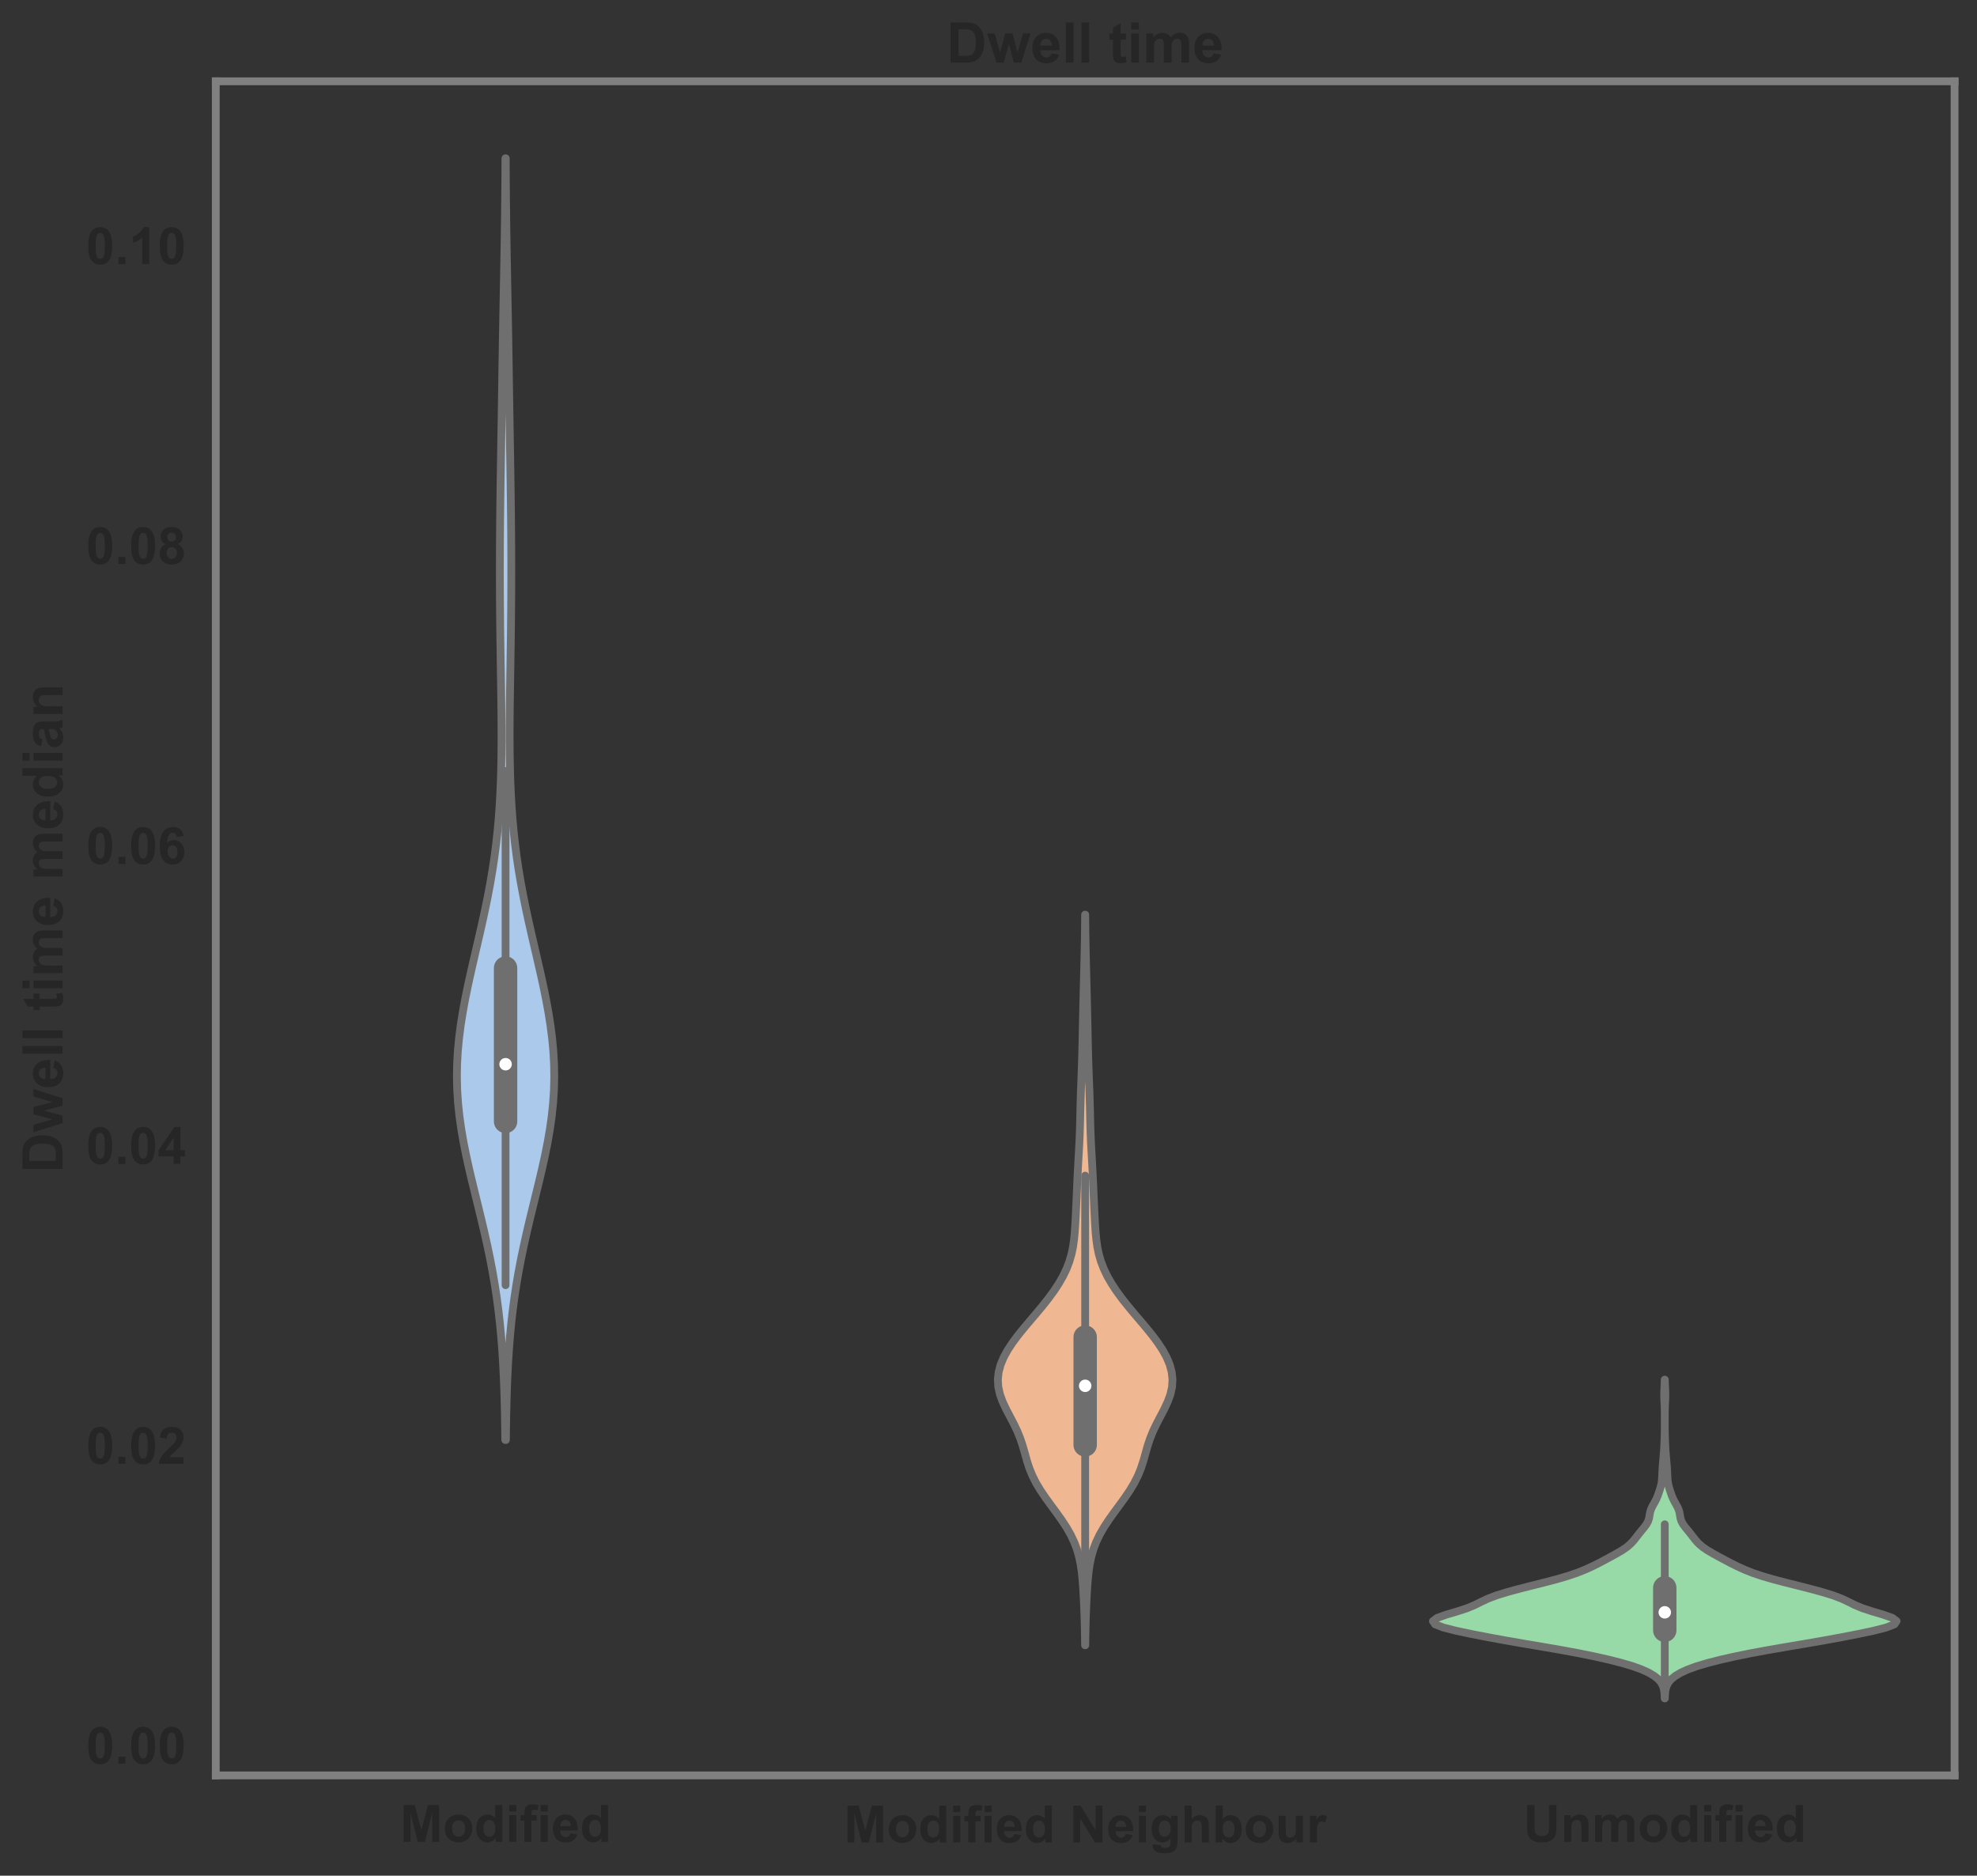 <?xml version="1.0" encoding="utf-8" standalone="no"?>
<!DOCTYPE svg PUBLIC "-//W3C//DTD SVG 1.1//EN"
  "http://www.w3.org/Graphics/SVG/1.1/DTD/svg11.dtd">
<!-- Created with matplotlib (https://matplotlib.org/) -->
<svg height="601.868pt" version="1.1" viewBox="0 0 634.447 601.868" width="634.447pt" xmlns="http://www.w3.org/2000/svg" xmlns:xlink="http://www.w3.org/1999/xlink">
 <rect x="0" y="0" width="634.447" height="601.868" fill="#333333" stroke="none"/>
 <defs>
  <style type="text/css">
*{stroke-linecap:butt;stroke-linejoin:round;}
  </style>
 </defs>
 <g id="figure_1">
  <g id="patch_1">
   <path d="M 0 601.868 
L 634.447 601.868 
L 634.447 0 
L 0 0 
z
" style="fill:none;"/>
  </g>
  <g id="axes_1">
   <g id="patch_2">
    <path d="M 69.247 569.684 
L 627.247 569.684 
L 627.247 26.084 
L 69.247 26.084 
z
" style="fill:none;"/>
   </g>
   <g id="matplotlib.axis_1">
    <g id="xtick_1">
     <g id="text_1">
      <!-- Modified -->
      <defs>
       <path d="M 7.078 0 
L 7.078 71.578 
L 28.719 71.578 
L 41.703 22.75 
L 54.547 71.578 
L 76.219 71.578 
L 76.219 0 
L 62.797 0 
L 62.797 56.344 
L 48.578 0 
L 34.672 0 
L 20.516 56.344 
L 20.516 0 
z
" id="Arial-BoldMT-77"/>
       <path d="M 4 26.656 
Q 4 33.5 7.375 39.891 
Q 10.75 46.297 16.922 49.656 
Q 23.094 53.031 30.719 53.031 
Q 42.484 53.031 50 45.391 
Q 57.516 37.75 57.516 26.078 
Q 57.516 14.312 49.922 6.562 
Q 42.328 -1.172 30.812 -1.172 
Q 23.688 -1.172 17.219 2.047 
Q 10.75 5.281 7.375 11.5 
Q 4 17.719 4 26.656 
z
M 18.062 25.922 
Q 18.062 18.219 21.719 14.109 
Q 25.391 10.016 30.766 10.016 
Q 36.141 10.016 39.766 14.109 
Q 43.406 18.219 43.406 26.031 
Q 43.406 33.641 39.766 37.734 
Q 36.141 41.844 30.766 41.844 
Q 25.391 41.844 21.719 37.734 
Q 18.062 33.641 18.062 25.922 
z
" id="Arial-BoldMT-111"/>
       <path d="M 54.734 0 
L 42 0 
L 42 7.625 
Q 38.812 3.172 34.484 1 
Q 30.172 -1.172 25.781 -1.172 
Q 16.844 -1.172 10.469 6.031 
Q 4.109 13.234 4.109 26.125 
Q 4.109 39.312 10.297 46.172 
Q 16.5 53.031 25.984 53.031 
Q 34.672 53.031 41.016 45.797 
L 41.016 71.578 
L 54.734 71.578 
z
M 18.109 27.047 
Q 18.109 18.75 20.406 15.047 
Q 23.734 9.672 29.688 9.672 
Q 34.422 9.672 37.734 13.688 
Q 41.062 17.719 41.062 25.734 
Q 41.062 34.672 37.844 38.594 
Q 34.625 42.531 29.594 42.531 
Q 24.703 42.531 21.406 38.641 
Q 18.109 34.766 18.109 27.047 
z
" id="Arial-BoldMT-100"/>
       <path d="M 7.172 58.891 
L 7.172 71.578 
L 20.906 71.578 
L 20.906 58.891 
z
M 7.172 0 
L 7.172 51.859 
L 20.906 51.859 
L 20.906 0 
z
" id="Arial-BoldMT-105"/>
       <path d="M 1.172 51.859 
L 8.797 51.859 
L 8.797 55.766 
Q 8.797 62.312 10.188 65.531 
Q 11.578 68.75 15.312 70.766 
Q 19.047 72.797 24.75 72.797 
Q 30.609 72.797 36.234 71.047 
L 34.375 61.469 
Q 31.109 62.25 28.078 62.25 
Q 25.094 62.25 23.797 60.859 
Q 22.516 59.469 22.516 55.516 
L 22.516 51.859 
L 32.766 51.859 
L 32.766 41.062 
L 22.516 41.062 
L 22.516 0 
L 8.797 0 
L 8.797 41.062 
L 1.172 41.062 
z
" id="Arial-BoldMT-102"/>
       <path d="M 37.203 16.5 
L 50.875 14.203 
Q 48.25 6.688 42.547 2.75 
Q 36.859 -1.172 28.328 -1.172 
Q 14.797 -1.172 8.297 7.672 
Q 3.172 14.75 3.172 25.531 
Q 3.172 38.422 9.906 45.719 
Q 16.656 53.031 26.953 53.031 
Q 38.531 53.031 45.219 45.391 
Q 51.906 37.75 51.609 21.969 
L 17.234 21.969 
Q 17.391 15.875 20.562 12.469 
Q 23.734 9.078 28.469 9.078 
Q 31.688 9.078 33.875 10.828 
Q 36.078 12.594 37.203 16.5 
z
M 37.984 30.375 
Q 37.844 36.328 34.906 39.422 
Q 31.984 42.531 27.781 42.531 
Q 23.297 42.531 20.359 39.266 
Q 17.438 35.984 17.484 30.375 
z
" id="Arial-BoldMT-101"/>
      </defs>
      <g style="fill:#262626;" transform="translate(128.339 590.994)scale(0.165 -0.165)">
       <use xlink:href="#Arial-BoldMT-77"/>
       <use x="83.301" xlink:href="#Arial-BoldMT-111"/>
       <use x="144.385" xlink:href="#Arial-BoldMT-100"/>
       <use x="205.469" xlink:href="#Arial-BoldMT-105"/>
       <use x="233.252" xlink:href="#Arial-BoldMT-102"/>
       <use x="266.553" xlink:href="#Arial-BoldMT-105"/>
       <use x="294.336" xlink:href="#Arial-BoldMT-101"/>
       <use x="349.951" xlink:href="#Arial-BoldMT-100"/>
      </g>
     </g>
    </g>
    <g id="xtick_2">
     <g id="text_2">
      <!-- Modified Neighbour -->
      <defs>
       <path id="Arial-BoldMT-32"/>
       <path d="M 7.422 0 
L 7.422 71.578 
L 21.484 71.578 
L 50.781 23.781 
L 50.781 71.578 
L 64.203 71.578 
L 64.203 0 
L 49.703 0 
L 20.844 46.688 
L 20.844 0 
z
" id="Arial-BoldMT-78"/>
       <path d="M 5.906 -3.422 
L 21.578 -5.328 
Q 21.969 -8.062 23.391 -9.078 
Q 25.344 -10.547 29.547 -10.547 
Q 34.906 -10.547 37.594 -8.938 
Q 39.406 -7.859 40.328 -5.469 
Q 40.969 -3.766 40.969 0.828 
L 40.969 8.406 
Q 34.812 0 25.438 0 
Q 14.984 0 8.891 8.844 
Q 4.109 15.828 4.109 26.219 
Q 4.109 39.266 10.375 46.141 
Q 16.656 53.031 25.984 53.031 
Q 35.594 53.031 41.844 44.578 
L 41.844 51.859 
L 54.688 51.859 
L 54.688 5.328 
Q 54.688 -3.859 53.172 -8.391 
Q 51.656 -12.938 48.922 -15.516 
Q 46.188 -18.109 41.625 -19.578 
Q 37.062 -21.047 30.078 -21.047 
Q 16.891 -21.047 11.375 -16.531 
Q 5.859 -12.016 5.859 -5.078 
Q 5.859 -4.391 5.906 -3.422 
z
M 18.172 27 
Q 18.172 18.75 21.359 14.906 
Q 24.562 11.078 29.25 11.078 
Q 34.281 11.078 37.75 15.016 
Q 41.219 18.953 41.219 26.656 
Q 41.219 34.719 37.891 38.625 
Q 34.578 42.531 29.5 42.531 
Q 24.562 42.531 21.359 38.688 
Q 18.172 34.859 18.172 27 
z
" id="Arial-BoldMT-103"/>
       <path d="M 20.844 71.578 
L 20.844 45.266 
Q 27.484 53.031 36.719 53.031 
Q 41.453 53.031 45.266 51.266 
Q 49.078 49.516 51 46.781 
Q 52.938 44.047 53.641 40.719 
Q 54.344 37.406 54.344 30.422 
L 54.344 0 
L 40.625 0 
L 40.625 27.391 
Q 40.625 35.547 39.844 37.734 
Q 39.062 39.938 37.078 41.234 
Q 35.109 42.531 32.125 42.531 
Q 28.719 42.531 26.031 40.859 
Q 23.344 39.203 22.094 35.859 
Q 20.844 32.516 20.844 25.984 
L 20.844 0 
L 7.125 0 
L 7.125 71.578 
z
" id="Arial-BoldMT-104"/>
       <path d="M 6.594 0 
L 6.594 71.578 
L 20.312 71.578 
L 20.312 45.797 
Q 26.656 53.031 35.359 53.031 
Q 44.828 53.031 51.031 46.172 
Q 57.234 39.312 57.234 26.469 
Q 57.234 13.188 50.906 6 
Q 44.578 -1.172 35.547 -1.172 
Q 31.109 -1.172 26.781 1.047 
Q 22.469 3.266 19.344 7.625 
L 19.344 0 
z
M 20.219 27.047 
Q 20.219 19 22.75 15.141 
Q 26.312 9.672 32.234 9.672 
Q 36.766 9.672 39.969 13.547 
Q 43.172 17.438 43.172 25.781 
Q 43.172 34.672 39.938 38.594 
Q 36.719 42.531 31.688 42.531 
Q 26.766 42.531 23.484 38.688 
Q 20.219 34.859 20.219 27.047 
z
" id="Arial-BoldMT-98"/>
       <path d="M 41.312 0 
L 41.312 7.766 
Q 38.484 3.609 33.859 1.219 
Q 29.25 -1.172 24.125 -1.172 
Q 18.891 -1.172 14.734 1.125 
Q 10.594 3.422 8.734 7.562 
Q 6.891 11.719 6.891 19.047 
L 6.891 51.859 
L 20.609 51.859 
L 20.609 28.031 
Q 20.609 17.094 21.359 14.625 
Q 22.125 12.156 24.125 10.719 
Q 26.125 9.281 29.203 9.281 
Q 32.719 9.281 35.5 11.203 
Q 38.281 13.141 39.297 15.984 
Q 40.328 18.844 40.328 29.984 
L 40.328 51.859 
L 54.047 51.859 
L 54.047 0 
z
" id="Arial-BoldMT-117"/>
       <path d="M 20.312 0 
L 6.594 0 
L 6.594 51.859 
L 19.344 51.859 
L 19.344 44.484 
Q 22.609 49.703 25.219 51.359 
Q 27.828 53.031 31.156 53.031 
Q 35.844 53.031 40.188 50.438 
L 35.938 38.484 
Q 32.469 40.719 29.5 40.719 
Q 26.609 40.719 24.609 39.125 
Q 22.609 37.547 21.453 33.391 
Q 20.312 29.25 20.312 16.016 
z
" id="Arial-BoldMT-114"/>
      </defs>
      <g style="fill:#262626;" transform="translate(270.804 591.196)scale(0.165 -0.165)">
       <use xlink:href="#Arial-BoldMT-77"/>
       <use x="83.301" xlink:href="#Arial-BoldMT-111"/>
       <use x="144.385" xlink:href="#Arial-BoldMT-100"/>
       <use x="205.469" xlink:href="#Arial-BoldMT-105"/>
       <use x="233.252" xlink:href="#Arial-BoldMT-102"/>
       <use x="266.553" xlink:href="#Arial-BoldMT-105"/>
       <use x="294.336" xlink:href="#Arial-BoldMT-101"/>
       <use x="349.951" xlink:href="#Arial-BoldMT-100"/>
       <use x="411.035" xlink:href="#Arial-BoldMT-32"/>
       <use x="438.818" xlink:href="#Arial-BoldMT-78"/>
       <use x="511.035" xlink:href="#Arial-BoldMT-101"/>
       <use x="566.65" xlink:href="#Arial-BoldMT-105"/>
       <use x="594.434" xlink:href="#Arial-BoldMT-103"/>
       <use x="655.518" xlink:href="#Arial-BoldMT-104"/>
       <use x="716.602" xlink:href="#Arial-BoldMT-98"/>
       <use x="777.686" xlink:href="#Arial-BoldMT-111"/>
       <use x="838.77" xlink:href="#Arial-BoldMT-117"/>
       <use x="899.854" xlink:href="#Arial-BoldMT-114"/>
      </g>
     </g>
    </g>
    <g id="xtick_3">
     <g id="text_3">
      <!-- Unmodified -->
      <defs>
       <path d="M 7.172 71.578 
L 21.625 71.578 
L 21.625 32.812 
Q 21.625 23.578 22.172 20.844 
Q 23.094 16.453 26.578 13.797 
Q 30.078 11.141 36.141 11.141 
Q 42.281 11.141 45.406 13.641 
Q 48.531 16.156 49.172 19.812 
Q 49.812 23.484 49.812 31.984 
L 49.812 71.578 
L 64.266 71.578 
L 64.266 33.984 
Q 64.266 21.094 63.094 15.766 
Q 61.922 10.453 58.766 6.781 
Q 55.609 3.125 50.328 0.953 
Q 45.062 -1.219 36.578 -1.219 
Q 26.312 -1.219 21.016 1.141 
Q 15.719 3.516 12.641 7.297 
Q 9.578 11.078 8.594 15.234 
Q 7.172 21.391 7.172 33.406 
z
" id="Arial-BoldMT-85"/>
       <path d="M 54.344 0 
L 40.625 0 
L 40.625 26.469 
Q 40.625 34.859 39.75 37.328 
Q 38.875 39.797 36.891 41.156 
Q 34.906 42.531 32.125 42.531 
Q 28.562 42.531 25.734 40.578 
Q 22.906 38.625 21.844 35.391 
Q 20.797 32.172 20.797 23.484 
L 20.797 0 
L 7.078 0 
L 7.078 51.859 
L 19.828 51.859 
L 19.828 44.234 
Q 26.609 53.031 36.922 53.031 
Q 41.453 53.031 45.203 51.391 
Q 48.969 49.75 50.891 47.203 
Q 52.828 44.672 53.578 41.453 
Q 54.344 38.234 54.344 32.234 
z
" id="Arial-BoldMT-110"/>
       <path d="M 6.156 51.859 
L 18.797 51.859 
L 18.797 44.781 
Q 25.594 53.031 34.969 53.031 
Q 39.938 53.031 43.594 50.969 
Q 47.266 48.922 49.609 44.781 
Q 53.031 48.922 56.984 50.969 
Q 60.938 53.031 65.438 53.031 
Q 71.141 53.031 75.094 50.703 
Q 79.047 48.391 81 43.891 
Q 82.422 40.578 82.422 33.156 
L 82.422 0 
L 68.703 0 
L 68.703 29.641 
Q 68.703 37.359 67.281 39.594 
Q 65.375 42.531 61.422 42.531 
Q 58.547 42.531 56 40.766 
Q 53.469 39.016 52.344 35.625 
Q 51.219 32.234 51.219 24.906 
L 51.219 0 
L 37.5 0 
L 37.5 28.422 
Q 37.5 35.984 36.766 38.172 
Q 36.031 40.375 34.484 41.453 
Q 32.953 42.531 30.328 42.531 
Q 27.156 42.531 24.609 40.812 
Q 22.078 39.109 20.969 35.891 
Q 19.875 32.672 19.875 25.203 
L 19.875 0 
L 6.156 0 
z
" id="Arial-BoldMT-109"/>
      </defs>
      <g style="fill:#262626;" transform="translate(488.878 590.994)scale(0.165 -0.165)">
       <use xlink:href="#Arial-BoldMT-85"/>
       <use x="72.217" xlink:href="#Arial-BoldMT-110"/>
       <use x="133.301" xlink:href="#Arial-BoldMT-109"/>
       <use x="222.217" xlink:href="#Arial-BoldMT-111"/>
       <use x="283.301" xlink:href="#Arial-BoldMT-100"/>
       <use x="344.385" xlink:href="#Arial-BoldMT-105"/>
       <use x="372.168" xlink:href="#Arial-BoldMT-102"/>
       <use x="405.469" xlink:href="#Arial-BoldMT-105"/>
       <use x="433.252" xlink:href="#Arial-BoldMT-101"/>
       <use x="488.867" xlink:href="#Arial-BoldMT-100"/>
      </g>
     </g>
    </g>
   </g>
   <g id="matplotlib.axis_2">
    <g id="ytick_1">
     <g id="text_4">
      <!-- 0.00 -->
      <defs>
       <path d="M 27.438 71.875 
Q 37.844 71.875 43.703 64.453 
Q 50.688 55.672 50.688 35.297 
Q 50.688 14.984 43.656 6.109 
Q 37.844 -1.219 27.438 -1.219 
Q 17 -1.219 10.594 6.812 
Q 4.203 14.844 4.203 35.453 
Q 4.203 55.672 11.234 64.547 
Q 17.047 71.875 27.438 71.875 
z
M 27.438 60.5 
Q 24.953 60.5 23 58.906 
Q 21.047 57.328 19.969 53.219 
Q 18.562 47.906 18.562 35.297 
Q 18.562 22.703 19.828 17.984 
Q 21.094 13.281 23.016 11.719 
Q 24.953 10.156 27.438 10.156 
Q 29.938 10.156 31.891 11.734 
Q 33.844 13.328 34.906 17.438 
Q 36.328 22.703 36.328 35.297 
Q 36.328 47.906 35.062 52.609 
Q 33.797 57.328 31.859 58.906 
Q 29.938 60.5 27.438 60.5 
z
" id="Arial-BoldMT-48"/>
       <path d="M 7.172 0 
L 7.172 13.719 
L 20.906 13.719 
L 20.906 0 
z
" id="Arial-BoldMT-46"/>
      </defs>
      <g style="fill:#262626;" transform="translate(27.636 565.938)scale(0.165 -0.165)">
       <use xlink:href="#Arial-BoldMT-48"/>
       <use x="55.615" xlink:href="#Arial-BoldMT-46"/>
       <use x="83.398" xlink:href="#Arial-BoldMT-48"/>
       <use x="139.014" xlink:href="#Arial-BoldMT-48"/>
      </g>
     </g>
    </g>
    <g id="ytick_2">
     <g id="text_5">
      <!-- 0.02 -->
      <defs>
       <path d="M 50.594 12.75 
L 50.594 0 
L 2.484 0 
Q 3.266 7.234 7.172 13.703 
Q 11.078 20.172 22.609 30.859 
Q 31.891 39.5 33.984 42.578 
Q 36.812 46.828 36.812 50.984 
Q 36.812 55.562 34.344 58.031 
Q 31.891 60.5 27.547 60.5 
Q 23.25 60.5 20.703 57.906 
Q 18.172 55.328 17.781 49.312 
L 4.109 50.688 
Q 5.328 62.016 11.766 66.938 
Q 18.219 71.875 27.875 71.875 
Q 38.484 71.875 44.531 66.156 
Q 50.594 60.453 50.594 51.953 
Q 50.594 47.125 48.859 42.75 
Q 47.125 38.375 43.359 33.594 
Q 40.875 30.422 34.375 24.453 
Q 27.875 18.5 26.141 16.547 
Q 24.422 14.594 23.344 12.75 
z
" id="Arial-BoldMT-50"/>
      </defs>
      <g style="fill:#262626;" transform="translate(27.636 469.697)scale(0.165 -0.165)">
       <use xlink:href="#Arial-BoldMT-48"/>
       <use x="55.615" xlink:href="#Arial-BoldMT-46"/>
       <use x="83.398" xlink:href="#Arial-BoldMT-48"/>
       <use x="139.014" xlink:href="#Arial-BoldMT-50"/>
      </g>
     </g>
    </g>
    <g id="ytick_3">
     <g id="text_6">
      <!-- 0.04 -->
      <defs>
       <path d="M 31.156 0 
L 31.156 14.406 
L 1.859 14.406 
L 1.859 26.422 
L 32.906 71.875 
L 44.438 71.875 
L 44.438 26.469 
L 53.328 26.469 
L 53.328 14.406 
L 44.438 14.406 
L 44.438 0 
z
M 31.156 26.469 
L 31.156 50.922 
L 14.703 26.469 
z
" id="Arial-BoldMT-52"/>
      </defs>
      <g style="fill:#262626;" transform="translate(27.636 373.456)scale(0.165 -0.165)">
       <use xlink:href="#Arial-BoldMT-48"/>
       <use x="55.615" xlink:href="#Arial-BoldMT-46"/>
       <use x="83.398" xlink:href="#Arial-BoldMT-48"/>
       <use x="139.014" xlink:href="#Arial-BoldMT-52"/>
      </g>
     </g>
    </g>
    <g id="ytick_4">
     <g id="text_7">
      <!-- 0.06 -->
      <defs>
       <path d="M 50.734 54.047 
L 37.453 52.594 
Q 36.969 56.688 34.906 58.641 
Q 32.859 60.594 29.594 60.594 
Q 25.25 60.594 22.234 56.688 
Q 19.234 52.781 18.453 40.438 
Q 23.578 46.484 31.203 46.484 
Q 39.797 46.484 45.922 39.938 
Q 52.047 33.406 52.047 23.047 
Q 52.047 12.062 45.594 5.422 
Q 39.156 -1.219 29.047 -1.219 
Q 18.219 -1.219 11.234 7.203 
Q 4.25 15.625 4.25 34.812 
Q 4.25 54.5 11.516 63.188 
Q 18.797 71.875 30.422 71.875 
Q 38.578 71.875 43.922 67.312 
Q 49.266 62.75 50.734 54.047 
z
M 19.625 24.125 
Q 19.625 17.438 22.703 13.797 
Q 25.781 10.156 29.734 10.156 
Q 33.547 10.156 36.078 13.125 
Q 38.625 16.109 38.625 22.906 
Q 38.625 29.891 35.891 33.125 
Q 33.156 36.375 29.047 36.375 
Q 25.094 36.375 22.359 33.266 
Q 19.625 30.172 19.625 24.125 
z
" id="Arial-BoldMT-54"/>
      </defs>
      <g style="fill:#262626;" transform="translate(27.636 277.215)scale(0.165 -0.165)">
       <use xlink:href="#Arial-BoldMT-48"/>
       <use x="55.615" xlink:href="#Arial-BoldMT-46"/>
       <use x="83.398" xlink:href="#Arial-BoldMT-48"/>
       <use x="139.014" xlink:href="#Arial-BoldMT-54"/>
      </g>
     </g>
    </g>
    <g id="ytick_5">
     <g id="text_8">
      <!-- 0.08 -->
      <defs>
       <path d="M 16.016 38.625 
Q 10.688 40.875 8.266 44.797 
Q 5.859 48.734 5.859 53.422 
Q 5.859 61.422 11.453 66.641 
Q 17.047 71.875 27.344 71.875 
Q 37.547 71.875 43.188 66.641 
Q 48.828 61.422 48.828 53.422 
Q 48.828 48.438 46.234 44.547 
Q 43.656 40.672 38.969 38.625 
Q 44.922 36.234 48.016 31.641 
Q 51.125 27.047 51.125 21.047 
Q 51.125 11.141 44.797 4.938 
Q 38.484 -1.266 27.984 -1.266 
Q 18.219 -1.266 11.719 3.859 
Q 4.047 9.906 4.047 20.453 
Q 4.047 26.266 6.922 31.125 
Q 9.812 35.984 16.016 38.625 
z
M 18.844 52.438 
Q 18.844 48.344 21.156 46.047 
Q 23.484 43.75 27.344 43.75 
Q 31.25 43.75 33.594 46.062 
Q 35.938 48.391 35.938 52.484 
Q 35.938 56.344 33.609 58.656 
Q 31.297 60.984 27.484 60.984 
Q 23.531 60.984 21.188 58.641 
Q 18.844 56.297 18.844 52.438 
z
M 17.578 21.781 
Q 17.578 16.109 20.484 12.938 
Q 23.391 9.766 27.734 9.766 
Q 31.984 9.766 34.766 12.812 
Q 37.547 15.875 37.547 21.625 
Q 37.547 26.656 34.719 29.703 
Q 31.891 32.766 27.547 32.766 
Q 22.516 32.766 20.047 29.297 
Q 17.578 25.828 17.578 21.781 
z
" id="Arial-BoldMT-56"/>
      </defs>
      <g style="fill:#262626;" transform="translate(27.636 180.974)scale(0.165 -0.165)">
       <use xlink:href="#Arial-BoldMT-48"/>
       <use x="55.615" xlink:href="#Arial-BoldMT-46"/>
       <use x="83.398" xlink:href="#Arial-BoldMT-48"/>
       <use x="139.014" xlink:href="#Arial-BoldMT-56"/>
      </g>
     </g>
    </g>
    <g id="ytick_6">
     <g id="text_9">
      <!-- 0.10 -->
      <defs>
       <path d="M 39.359 0 
L 25.641 0 
L 25.641 51.703 
Q 18.109 44.672 7.906 41.312 
L 7.906 53.766 
Q 13.281 55.516 19.578 60.422 
Q 25.875 65.328 28.219 71.875 
L 39.359 71.875 
z
" id="Arial-BoldMT-49"/>
      </defs>
      <g style="fill:#262626;" transform="translate(27.636 84.734)scale(0.165 -0.165)">
       <use xlink:href="#Arial-BoldMT-48"/>
       <use x="55.615" xlink:href="#Arial-BoldMT-46"/>
       <use x="83.398" xlink:href="#Arial-BoldMT-49"/>
       <use x="139.014" xlink:href="#Arial-BoldMT-48"/>
      </g>
     </g>
    </g>
    <g id="text_10">
     <!-- Dwell time median -->
     <defs>
      <path d="M 7.234 71.578 
L 33.641 71.578 
Q 42.578 71.578 47.266 70.219 
Q 53.562 68.359 58.047 63.625 
Q 62.547 58.891 64.891 52.031 
Q 67.234 45.172 67.234 35.109 
Q 67.234 26.266 65.047 19.875 
Q 62.359 12.062 57.375 7.234 
Q 53.609 3.562 47.219 1.516 
Q 42.438 0 34.422 0 
L 7.234 0 
z
M 21.688 59.469 
L 21.688 12.062 
L 32.469 12.062 
Q 38.531 12.062 41.219 12.75 
Q 44.734 13.625 47.047 15.719 
Q 49.359 17.828 50.828 22.625 
Q 52.297 27.438 52.297 35.75 
Q 52.297 44.047 50.828 48.484 
Q 49.359 52.938 46.719 55.422 
Q 44.094 57.906 40.047 58.797 
Q 37.016 59.469 28.172 59.469 
z
" id="Arial-BoldMT-68"/>
      <path d="M 16.844 0 
L 0.438 51.859 
L 13.766 51.859 
L 23.484 17.875 
L 32.422 51.859 
L 45.656 51.859 
L 54.297 17.875 
L 64.203 51.859 
L 77.734 51.859 
L 61.078 0 
L 47.906 0 
L 38.969 33.344 
L 30.172 0 
z
" id="Arial-BoldMT-119"/>
      <path d="M 7.172 0 
L 7.172 71.578 
L 20.906 71.578 
L 20.906 0 
z
" id="Arial-BoldMT-108"/>
      <path d="M 30.953 51.859 
L 30.953 40.922 
L 21.578 40.922 
L 21.578 20.016 
Q 21.578 13.672 21.844 12.625 
Q 22.125 11.578 23.078 10.891 
Q 24.031 10.203 25.391 10.203 
Q 27.297 10.203 30.906 11.531 
L 32.078 0.875 
Q 27.297 -1.172 21.234 -1.172 
Q 17.531 -1.172 14.547 0.062 
Q 11.578 1.312 10.188 3.297 
Q 8.797 5.281 8.25 8.641 
Q 7.812 11.031 7.812 18.312 
L 7.812 40.922 
L 1.516 40.922 
L 1.516 51.859 
L 7.812 51.859 
L 7.812 62.156 
L 21.578 70.172 
L 21.578 51.859 
z
" id="Arial-BoldMT-116"/>
      <path d="M 17.438 36.031 
L 4.984 38.281 
Q 7.078 45.797 12.203 49.406 
Q 17.328 53.031 27.438 53.031 
Q 36.625 53.031 41.109 50.859 
Q 45.609 48.688 47.438 45.344 
Q 49.266 42 49.266 33.062 
L 49.125 17.047 
Q 49.125 10.203 49.781 6.953 
Q 50.438 3.719 52.25 0 
L 38.672 0 
Q 38.141 1.375 37.359 4.047 
Q 37.016 5.281 36.859 5.672 
Q 33.344 2.25 29.344 0.531 
Q 25.344 -1.172 20.797 -1.172 
Q 12.797 -1.172 8.172 3.172 
Q 3.562 7.516 3.562 14.156 
Q 3.562 18.562 5.656 22 
Q 7.766 25.438 11.547 27.266 
Q 15.328 29.109 22.469 30.469 
Q 32.078 32.281 35.797 33.844 
L 35.797 35.203 
Q 35.797 39.156 33.844 40.844 
Q 31.891 42.531 26.469 42.531 
Q 22.797 42.531 20.75 41.094 
Q 18.703 39.656 17.438 36.031 
z
M 35.797 24.906 
Q 33.156 24.031 27.438 22.797 
Q 21.734 21.578 19.969 20.406 
Q 17.281 18.5 17.281 15.578 
Q 17.281 12.703 19.422 10.594 
Q 21.578 8.5 24.906 8.5 
Q 28.609 8.5 31.984 10.938 
Q 34.469 12.797 35.25 15.484 
Q 35.797 17.234 35.797 22.172 
z
" id="Arial-BoldMT-97"/>
     </defs>
     <g style="fill:#262626;" transform="translate(20.084 376.402)rotate(-90)scale(0.18 -0.18)">
      <use xlink:href="#Arial-BoldMT-68"/>
      <use x="72.217" xlink:href="#Arial-BoldMT-119"/>
      <use x="150" xlink:href="#Arial-BoldMT-101"/>
      <use x="205.615" xlink:href="#Arial-BoldMT-108"/>
      <use x="233.398" xlink:href="#Arial-BoldMT-108"/>
      <use x="261.182" xlink:href="#Arial-BoldMT-32"/>
      <use x="288.965" xlink:href="#Arial-BoldMT-116"/>
      <use x="322.266" xlink:href="#Arial-BoldMT-105"/>
      <use x="350.049" xlink:href="#Arial-BoldMT-109"/>
      <use x="438.965" xlink:href="#Arial-BoldMT-101"/>
      <use x="494.58" xlink:href="#Arial-BoldMT-32"/>
      <use x="522.363" xlink:href="#Arial-BoldMT-109"/>
      <use x="611.279" xlink:href="#Arial-BoldMT-101"/>
      <use x="666.895" xlink:href="#Arial-BoldMT-100"/>
      <use x="727.979" xlink:href="#Arial-BoldMT-105"/>
      <use x="755.762" xlink:href="#Arial-BoldMT-97"/>
      <use x="811.377" xlink:href="#Arial-BoldMT-110"/>
     </g>
    </g>
   </g>
   <g id="PolyCollection_1">
    <defs>
     <path d="M 162.351 -139.812 
L 162.142 -139.812 
L 162.092 -143.966 
L 162.021 -148.12 
L 161.926 -152.274 
L 161.798 -156.428 
L 161.632 -160.582 
L 161.42 -164.737 
L 161.154 -168.891 
L 160.826 -173.045 
L 160.43 -177.199 
L 159.96 -181.353 
L 159.41 -185.508 
L 158.779 -189.662 
L 158.066 -193.816 
L 157.275 -197.97 
L 156.411 -202.124 
L 155.485 -206.278 
L 154.509 -210.433 
L 153.5 -214.587 
L 152.479 -218.741 
L 151.468 -222.895 
L 150.492 -227.049 
L 149.576 -231.203 
L 148.748 -235.358 
L 148.029 -239.512 
L 147.443 -243.666 
L 147.005 -247.82 
L 146.729 -251.974 
L 146.622 -256.129 
L 146.685 -260.283 
L 146.913 -264.437 
L 147.297 -268.591 
L 147.824 -272.745 
L 148.477 -276.899 
L 149.237 -281.054 
L 150.081 -285.208 
L 150.988 -289.362 
L 151.934 -293.516 
L 152.899 -297.67 
L 153.861 -301.824 
L 154.801 -305.979 
L 155.7 -310.133 
L 156.546 -314.287 
L 157.325 -318.441 
L 158.029 -322.595 
L 158.653 -326.75 
L 159.194 -330.904 
L 159.652 -335.058 
L 160.029 -339.212 
L 160.331 -343.366 
L 160.563 -347.52 
L 160.733 -351.675 
L 160.848 -355.829 
L 160.916 -359.983 
L 160.944 -364.137 
L 160.941 -368.291 
L 160.913 -372.445 
L 160.868 -376.6 
L 160.81 -380.754 
L 160.746 -384.908 
L 160.68 -389.062 
L 160.616 -393.216 
L 160.558 -397.371 
L 160.508 -401.525 
L 160.467 -405.679 
L 160.437 -409.833 
L 160.419 -413.987 
L 160.411 -418.141 
L 160.415 -422.296 
L 160.43 -426.45 
L 160.456 -430.604 
L 160.491 -434.758 
L 160.536 -438.912 
L 160.588 -443.067 
L 160.647 -447.221 
L 160.71 -451.375 
L 160.777 -455.529 
L 160.844 -459.683 
L 160.911 -463.837 
L 160.978 -467.992 
L 161.043 -472.146 
L 161.106 -476.3 
L 161.17 -480.454 
L 161.233 -484.608 
L 161.299 -488.762 
L 161.366 -492.917 
L 161.437 -497.071 
L 161.512 -501.225 
L 161.589 -505.379 
L 161.667 -509.533 
L 161.745 -513.688 
L 161.821 -517.842 
L 161.893 -521.996 
L 161.959 -526.15 
L 162.018 -530.304 
L 162.069 -534.458 
L 162.112 -538.613 
L 162.147 -542.767 
L 162.175 -546.921 
L 162.196 -551.075 
L 162.297 -551.075 
L 162.297 -551.075 
L 162.319 -546.921 
L 162.346 -542.767 
L 162.381 -538.613 
L 162.424 -534.458 
L 162.475 -530.304 
L 162.534 -526.15 
L 162.601 -521.996 
L 162.672 -517.842 
L 162.748 -513.688 
L 162.826 -509.533 
L 162.905 -505.379 
L 162.982 -501.225 
L 163.056 -497.071 
L 163.127 -492.917 
L 163.195 -488.762 
L 163.26 -484.608 
L 163.324 -480.454 
L 163.387 -476.3 
L 163.451 -472.146 
L 163.516 -467.992 
L 163.582 -463.837 
L 163.65 -459.683 
L 163.717 -455.529 
L 163.783 -451.375 
L 163.847 -447.221 
L 163.905 -443.067 
L 163.958 -438.912 
L 164.002 -434.758 
L 164.038 -430.604 
L 164.064 -426.45 
L 164.079 -422.296 
L 164.082 -418.141 
L 164.075 -413.987 
L 164.056 -409.833 
L 164.026 -405.679 
L 163.986 -401.525 
L 163.936 -397.371 
L 163.877 -393.216 
L 163.814 -389.062 
L 163.748 -384.908 
L 163.684 -380.754 
L 163.626 -376.6 
L 163.58 -372.445 
L 163.552 -368.291 
L 163.549 -364.137 
L 163.578 -359.983 
L 163.646 -355.829 
L 163.761 -351.675 
L 163.931 -347.52 
L 164.163 -343.366 
L 164.464 -339.212 
L 164.842 -335.058 
L 165.3 -330.904 
L 165.84 -326.75 
L 166.464 -322.595 
L 167.168 -318.441 
L 167.948 -314.287 
L 168.793 -310.133 
L 169.693 -305.979 
L 170.632 -301.824 
L 171.594 -297.67 
L 172.559 -293.516 
L 173.506 -289.362 
L 174.413 -285.208 
L 175.257 -281.054 
L 176.016 -276.899 
L 176.669 -272.745 
L 177.196 -268.591 
L 177.581 -264.437 
L 177.809 -260.283 
L 177.872 -256.129 
L 177.764 -251.974 
L 177.488 -247.82 
L 177.051 -243.666 
L 176.464 -239.512 
L 175.746 -235.358 
L 174.917 -231.203 
L 174.002 -227.049 
L 173.026 -222.895 
L 172.015 -218.741 
L 170.994 -214.587 
L 169.985 -210.433 
L 169.009 -206.278 
L 168.083 -202.124 
L 167.219 -197.97 
L 166.427 -193.816 
L 165.715 -189.662 
L 165.084 -185.508 
L 164.534 -181.353 
L 164.063 -177.199 
L 163.667 -173.045 
L 163.34 -168.891 
L 163.073 -164.737 
L 162.861 -160.582 
L 162.695 -156.428 
L 162.568 -152.274 
L 162.472 -148.12 
L 162.402 -143.966 
L 162.351 -139.812 
z
" id="m7ab63b1401" style="stroke:#6f6f6f;stroke-width:2.5;"/>
    </defs>
    <g clip-path="url(#p73276e8e55)">
     <use style="fill:#abc9ea;stroke:#6f6f6f;stroke-width:2.5;" x="0" xlink:href="#m7ab63b1401" y="601.868"/>
    </g>
   </g>
   <g id="PolyCollection_2">
    <defs>
     <path d="M 348.281 -73.943 
L 348.212 -73.943 
L 348.186 -76.311 
L 348.146 -78.679 
L 348.091 -81.047 
L 348.018 -83.415 
L 347.928 -85.783 
L 347.823 -88.151 
L 347.7 -90.519 
L 347.554 -92.887 
L 347.371 -95.255 
L 347.124 -97.623 
L 346.776 -99.991 
L 346.284 -102.359 
L 345.606 -104.727 
L 344.706 -107.095 
L 343.571 -109.463 
L 342.208 -111.831 
L 340.652 -114.199 
L 338.963 -116.567 
L 337.217 -118.935 
L 335.5 -121.303 
L 333.895 -123.671 
L 332.476 -126.039 
L 331.285 -128.407 
L 330.326 -130.775 
L 329.557 -133.143 
L 328.891 -135.511 
L 328.218 -137.879 
L 327.435 -140.247 
L 326.479 -142.615 
L 325.349 -144.983 
L 324.108 -147.351 
L 322.867 -149.719 
L 321.756 -152.087 
L 320.895 -154.455 
L 320.368 -156.823 
L 320.223 -159.191 
L 320.471 -161.559 
L 321.098 -163.927 
L 322.077 -166.295 
L 323.369 -168.663 
L 324.928 -171.031 
L 326.697 -173.399 
L 328.614 -175.767 
L 330.613 -178.135 
L 332.626 -180.503 
L 334.596 -182.871 
L 336.469 -185.239 
L 338.203 -187.607 
L 339.765 -189.975 
L 341.125 -192.343 
L 342.264 -194.711 
L 343.174 -197.079 
L 343.861 -199.447 
L 344.351 -201.815 
L 344.683 -204.183 
L 344.905 -206.551 
L 345.064 -208.919 
L 345.192 -211.287 
L 345.309 -213.655 
L 345.421 -216.023 
L 345.527 -218.391 
L 345.631 -220.759 
L 345.735 -223.127 
L 345.848 -225.495 
L 345.974 -227.863 
L 346.109 -230.231 
L 346.245 -232.599 
L 346.371 -234.967 
L 346.477 -237.335 
L 346.56 -239.703 
L 346.623 -242.071 
L 346.677 -244.439 
L 346.732 -246.807 
L 346.797 -249.175 
L 346.874 -251.543 
L 346.961 -253.911 
L 347.051 -256.279 
L 347.138 -258.647 
L 347.217 -261.015 
L 347.286 -263.383 
L 347.346 -265.751 
L 347.398 -268.119 
L 347.446 -270.487 
L 347.494 -272.855 
L 347.543 -275.223 
L 347.595 -277.591 
L 347.65 -279.959 
L 347.708 -282.327 
L 347.768 -284.695 
L 347.829 -287.063 
L 347.89 -289.431 
L 347.95 -291.799 
L 348.008 -294.167 
L 348.062 -296.535 
L 348.11 -298.903 
L 348.151 -301.271 
L 348.183 -303.639 
L 348.207 -306.007 
L 348.223 -308.375 
L 348.27 -308.375 
L 348.27 -308.375 
L 348.287 -306.007 
L 348.311 -303.639 
L 348.343 -301.271 
L 348.384 -298.903 
L 348.432 -296.535 
L 348.486 -294.167 
L 348.544 -291.799 
L 348.604 -289.431 
L 348.665 -287.063 
L 348.726 -284.695 
L 348.785 -282.327 
L 348.843 -279.959 
L 348.898 -277.591 
L 348.95 -275.223 
L 348.999 -272.855 
L 349.047 -270.487 
L 349.096 -268.119 
L 349.148 -265.751 
L 349.207 -263.383 
L 349.276 -261.015 
L 349.355 -258.647 
L 349.443 -256.279 
L 349.533 -253.911 
L 349.62 -251.543 
L 349.697 -249.175 
L 349.762 -246.807 
L 349.817 -244.439 
L 349.871 -242.071 
L 349.934 -239.703 
L 350.017 -237.335 
L 350.122 -234.967 
L 350.248 -232.599 
L 350.385 -230.231 
L 350.52 -227.863 
L 350.645 -225.495 
L 350.758 -223.127 
L 350.863 -220.759 
L 350.966 -218.391 
L 351.073 -216.023 
L 351.185 -213.655 
L 351.301 -211.287 
L 351.43 -208.919 
L 351.588 -206.551 
L 351.811 -204.183 
L 352.143 -201.815 
L 352.632 -199.447 
L 353.32 -197.079 
L 354.229 -194.711 
L 355.369 -192.343 
L 356.729 -189.975 
L 358.29 -187.607 
L 360.025 -185.239 
L 361.898 -182.871 
L 363.867 -180.503 
L 365.881 -178.135 
L 367.879 -175.767 
L 369.797 -173.399 
L 371.566 -171.031 
L 373.124 -168.663 
L 374.416 -166.295 
L 375.395 -163.927 
L 376.023 -161.559 
L 376.271 -159.191 
L 376.125 -156.823 
L 375.599 -154.455 
L 374.737 -152.087 
L 373.627 -149.719 
L 372.386 -147.351 
L 371.144 -144.983 
L 370.014 -142.615 
L 369.059 -140.247 
L 368.276 -137.879 
L 367.603 -135.511 
L 366.936 -133.143 
L 366.167 -130.775 
L 365.209 -128.407 
L 364.018 -126.039 
L 362.598 -123.671 
L 360.994 -121.303 
L 359.276 -118.935 
L 357.53 -116.567 
L 355.841 -114.199 
L 354.286 -111.831 
L 352.923 -109.463 
L 351.787 -107.095 
L 350.888 -104.727 
L 350.209 -102.359 
L 349.718 -99.991 
L 349.37 -97.623 
L 349.123 -95.255 
L 348.939 -92.887 
L 348.794 -90.519 
L 348.671 -88.151 
L 348.565 -85.783 
L 348.476 -83.415 
L 348.403 -81.047 
L 348.347 -78.679 
L 348.308 -76.311 
L 348.281 -73.943 
z
" id="mc746a42a2a" style="stroke:#6f6f6f;stroke-width:2.5;"/>
    </defs>
    <g clip-path="url(#p73276e8e55)">
     <use style="fill:#efb792;stroke:#6f6f6f;stroke-width:2.5;" x="0" xlink:href="#mc746a42a2a" y="601.868"/>
    </g>
   </g>
   <g id="PolyCollection_3">
    <defs>
     <path d="M 534.267 -56.893 
L 534.227 -56.893 
L 534.19 -57.926 
L 534.107 -58.96 
L 533.933 -59.993 
L 533.602 -61.026 
L 533.03 -62.059 
L 532.128 -63.092 
L 530.828 -64.126 
L 529.076 -65.159 
L 526.805 -66.192 
L 523.946 -67.225 
L 520.47 -68.258 
L 516.417 -69.291 
L 511.847 -70.325 
L 506.773 -71.358 
L 501.193 -72.391 
L 495.214 -73.424 
L 489.102 -74.457 
L 483.151 -75.49 
L 477.508 -76.524 
L 472.189 -77.557 
L 467.298 -78.59 
L 463.217 -79.623 
L 460.555 -80.656 
L 459.847 -81.689 
L 461.201 -82.723 
L 464.109 -83.756 
L 467.609 -84.789 
L 470.782 -85.822 
L 473.265 -86.855 
L 475.331 -87.888 
L 477.533 -88.922 
L 480.27 -89.955 
L 483.616 -90.988 
L 487.42 -92.021 
L 491.476 -93.054 
L 495.582 -94.087 
L 499.516 -95.121 
L 503.064 -96.154 
L 506.11 -97.187 
L 508.699 -98.22 
L 510.967 -99.253 
L 513.039 -100.286 
L 515 -101.32 
L 516.92 -102.353 
L 518.807 -103.386 
L 520.568 -104.419 
L 522.076 -105.452 
L 523.279 -106.486 
L 524.237 -107.519 
L 525.06 -108.552 
L 525.855 -109.585 
L 526.689 -110.618 
L 527.547 -111.651 
L 528.325 -112.685 
L 528.897 -113.718 
L 529.222 -114.751 
L 529.393 -115.784 
L 529.587 -116.817 
L 529.944 -117.85 
L 530.472 -118.884 
L 531.06 -119.917 
L 531.587 -120.95 
L 532.014 -121.983 
L 532.378 -123.016 
L 532.714 -124.049 
L 533.012 -125.083 
L 533.231 -126.116 
L 533.353 -127.149 
L 533.408 -128.182 
L 533.446 -129.215 
L 533.5 -130.248 
L 533.575 -131.282 
L 533.659 -132.315 
L 533.745 -133.348 
L 533.833 -134.381 
L 533.92 -135.414 
L 533.996 -136.447 
L 534.057 -137.481 
L 534.105 -138.514 
L 534.147 -139.547 
L 534.184 -140.58 
L 534.213 -141.613 
L 534.232 -142.646 
L 534.241 -143.68 
L 534.245 -144.713 
L 534.246 -145.746 
L 534.246 -146.779 
L 534.243 -147.812 
L 534.236 -148.846 
L 534.217 -149.879 
L 534.182 -150.912 
L 534.133 -151.945 
L 534.085 -152.978 
L 534.058 -154.011 
L 534.068 -155.045 
L 534.109 -156.078 
L 534.16 -157.111 
L 534.203 -158.144 
L 534.228 -159.177 
L 534.265 -159.177 
L 534.265 -159.177 
L 534.291 -158.144 
L 534.333 -157.111 
L 534.384 -156.078 
L 534.425 -155.045 
L 534.435 -154.011 
L 534.409 -152.978 
L 534.36 -151.945 
L 534.311 -150.912 
L 534.277 -149.879 
L 534.258 -148.846 
L 534.25 -147.812 
L 534.248 -146.779 
L 534.247 -145.746 
L 534.248 -144.713 
L 534.252 -143.68 
L 534.262 -142.646 
L 534.28 -141.613 
L 534.31 -140.58 
L 534.347 -139.547 
L 534.389 -138.514 
L 534.436 -137.481 
L 534.497 -136.447 
L 534.574 -135.414 
L 534.66 -134.381 
L 534.748 -133.348 
L 534.835 -132.315 
L 534.919 -131.282 
L 534.993 -130.248 
L 535.048 -129.215 
L 535.085 -128.182 
L 535.14 -127.149 
L 535.263 -126.116 
L 535.482 -125.083 
L 535.779 -124.049 
L 536.116 -123.016 
L 536.48 -121.983 
L 536.907 -120.95 
L 537.434 -119.917 
L 538.022 -118.884 
L 538.55 -117.85 
L 538.907 -116.817 
L 539.101 -115.784 
L 539.272 -114.751 
L 539.596 -113.718 
L 540.169 -112.685 
L 540.947 -111.651 
L 541.805 -110.618 
L 542.639 -109.585 
L 543.433 -108.552 
L 544.256 -107.519 
L 545.214 -106.486 
L 546.418 -105.452 
L 547.925 -104.419 
L 549.687 -103.386 
L 551.574 -102.353 
L 553.494 -101.32 
L 555.455 -100.286 
L 557.526 -99.253 
L 559.795 -98.22 
L 562.384 -97.187 
L 565.43 -96.154 
L 568.977 -95.121 
L 572.912 -94.087 
L 577.017 -93.054 
L 581.073 -92.021 
L 584.878 -90.988 
L 588.224 -89.955 
L 590.961 -88.922 
L 593.163 -87.888 
L 595.229 -86.855 
L 597.712 -85.822 
L 600.885 -84.789 
L 604.384 -83.756 
L 607.293 -82.723 
L 608.647 -81.689 
L 607.938 -80.656 
L 605.276 -79.623 
L 601.196 -78.59 
L 596.305 -77.557 
L 590.985 -76.524 
L 585.342 -75.49 
L 579.392 -74.457 
L 573.28 -73.424 
L 567.301 -72.391 
L 561.721 -71.358 
L 556.647 -70.325 
L 552.076 -69.291 
L 548.023 -68.258 
L 544.548 -67.225 
L 541.689 -66.192 
L 539.418 -65.159 
L 537.665 -64.126 
L 536.366 -63.092 
L 535.464 -62.059 
L 534.891 -61.026 
L 534.561 -59.993 
L 534.387 -58.96 
L 534.303 -57.926 
L 534.267 -56.893 
z
" id="m9c03053e2f" style="stroke:#6f6f6f;stroke-width:2.5;"/>
    </defs>
    <g clip-path="url(#p73276e8e55)">
     <use style="fill:#98daa7;stroke:#6f6f6f;stroke-width:2.5;" x="0" xlink:href="#m9c03053e2f" y="601.868"/>
    </g>
   </g>
   <g id="line2d_1">
    <path clip-path="url(#p73276e8e55)" d="M 162.247 412.386 
L 162.247 247.388 
" style="fill:none;stroke:#6f6f6f;stroke-linecap:round;stroke-width:2.5;"/>
   </g>
   <g id="line2d_2">
    <path clip-path="url(#p73276e8e55)" d="M 162.247 359.824 
L 162.247 310.619 
" style="fill:none;stroke:#6f6f6f;stroke-linecap:round;stroke-width:7.5;"/>
   </g>
   <g id="line2d_3">
    <path clip-path="url(#p73276e8e55)" d="M 348.247 510.421 
L 348.247 377.228 
" style="fill:none;stroke:#6f6f6f;stroke-linecap:round;stroke-width:2.5;"/>
   </g>
   <g id="line2d_4">
    <path clip-path="url(#p73276e8e55)" d="M 348.247 463.63 
L 348.247 429.036 
" style="fill:none;stroke:#6f6f6f;stroke-linecap:round;stroke-width:7.5;"/>
   </g>
   <g id="line2d_5">
    <path clip-path="url(#p73276e8e55)" d="M 534.247 540.517 
L 534.247 489.107 
" style="fill:none;stroke:#6f6f6f;stroke-linecap:round;stroke-width:2.5;"/>
   </g>
   <g id="line2d_6">
    <path clip-path="url(#p73276e8e55)" d="M 534.247 523.126 
L 534.247 509.491 
" style="fill:none;stroke:#6f6f6f;stroke-linecap:round;stroke-width:7.5;"/>
   </g>
   <g id="patch_3">
    <path d="M 69.247 569.684 
L 69.247 26.084 
" style="fill:none;stroke:#808080;stroke-linecap:square;stroke-linejoin:miter;stroke-width:2.5;"/>
   </g>
   <g id="patch_4">
    <path d="M 627.247 569.684 
L 627.247 26.084 
" style="fill:none;stroke:#808080;stroke-linecap:square;stroke-linejoin:miter;stroke-width:2.5;"/>
   </g>
   <g id="patch_5">
    <path d="M 69.247 569.684 
L 627.247 569.684 
" style="fill:none;stroke:#808080;stroke-linecap:square;stroke-linejoin:miter;stroke-width:2.5;"/>
   </g>
   <g id="patch_6">
    <path d="M 69.247 26.084 
L 627.247 26.084 
" style="fill:none;stroke:#808080;stroke-linecap:square;stroke-linejoin:miter;stroke-width:2.5;"/>
   </g>
   <g id="PathCollection_1">
    <defs>
     <path d="M 0 2.5 
C 0.663 2.5 1.299 2.237 1.768 1.768 
C 2.237 1.299 2.5 0.663 2.5 0 
C 2.5 -0.663 2.237 -1.299 1.768 -1.768 
C 1.299 -2.237 0.663 -2.5 0 -2.5 
C -0.663 -2.5 -1.299 -2.237 -1.768 -1.768 
C -2.237 -1.299 -2.5 -0.663 -2.5 0 
C -2.5 0.663 -2.237 1.299 -1.768 1.768 
C -1.299 2.237 -0.663 2.5 0 2.5 
z
" id="m9ef87e6fad" style="stroke:#6f6f6f;"/>
    </defs>
    <g clip-path="url(#p73276e8e55)">
     <use style="fill:#ffffff;stroke:#6f6f6f;" x="162.247" xlink:href="#m9ef87e6fad" y="341.481"/>
    </g>
   </g>
   <g id="PathCollection_2">
    <g clip-path="url(#p73276e8e55)">
     <use style="fill:#ffffff;stroke:#6f6f6f;" x="348.247" xlink:href="#m9ef87e6fad" y="444.674"/>
    </g>
   </g>
   <g id="PathCollection_3">
    <g clip-path="url(#p73276e8e55)">
     <use style="fill:#ffffff;stroke:#6f6f6f;" x="534.247" xlink:href="#m9ef87e6fad" y="517.358"/>
    </g>
   </g>
   <g id="text_11">
    <!-- Dwell time -->
    <g style="fill:#262626;" transform="translate(303.736 20.084)scale(0.18 -0.18)">
     <use xlink:href="#Arial-BoldMT-68"/>
     <use x="72.217" xlink:href="#Arial-BoldMT-119"/>
     <use x="150" xlink:href="#Arial-BoldMT-101"/>
     <use x="205.615" xlink:href="#Arial-BoldMT-108"/>
     <use x="233.398" xlink:href="#Arial-BoldMT-108"/>
     <use x="261.182" xlink:href="#Arial-BoldMT-32"/>
     <use x="288.965" xlink:href="#Arial-BoldMT-116"/>
     <use x="322.266" xlink:href="#Arial-BoldMT-105"/>
     <use x="350.049" xlink:href="#Arial-BoldMT-109"/>
     <use x="438.965" xlink:href="#Arial-BoldMT-101"/>
    </g>
   </g>
  </g>
 </g>
 <defs>
  <clipPath id="p73276e8e55">
   <rect height="543.6" width="558" x="69.247" y="26.084"/>
  </clipPath>
 </defs>
</svg>

